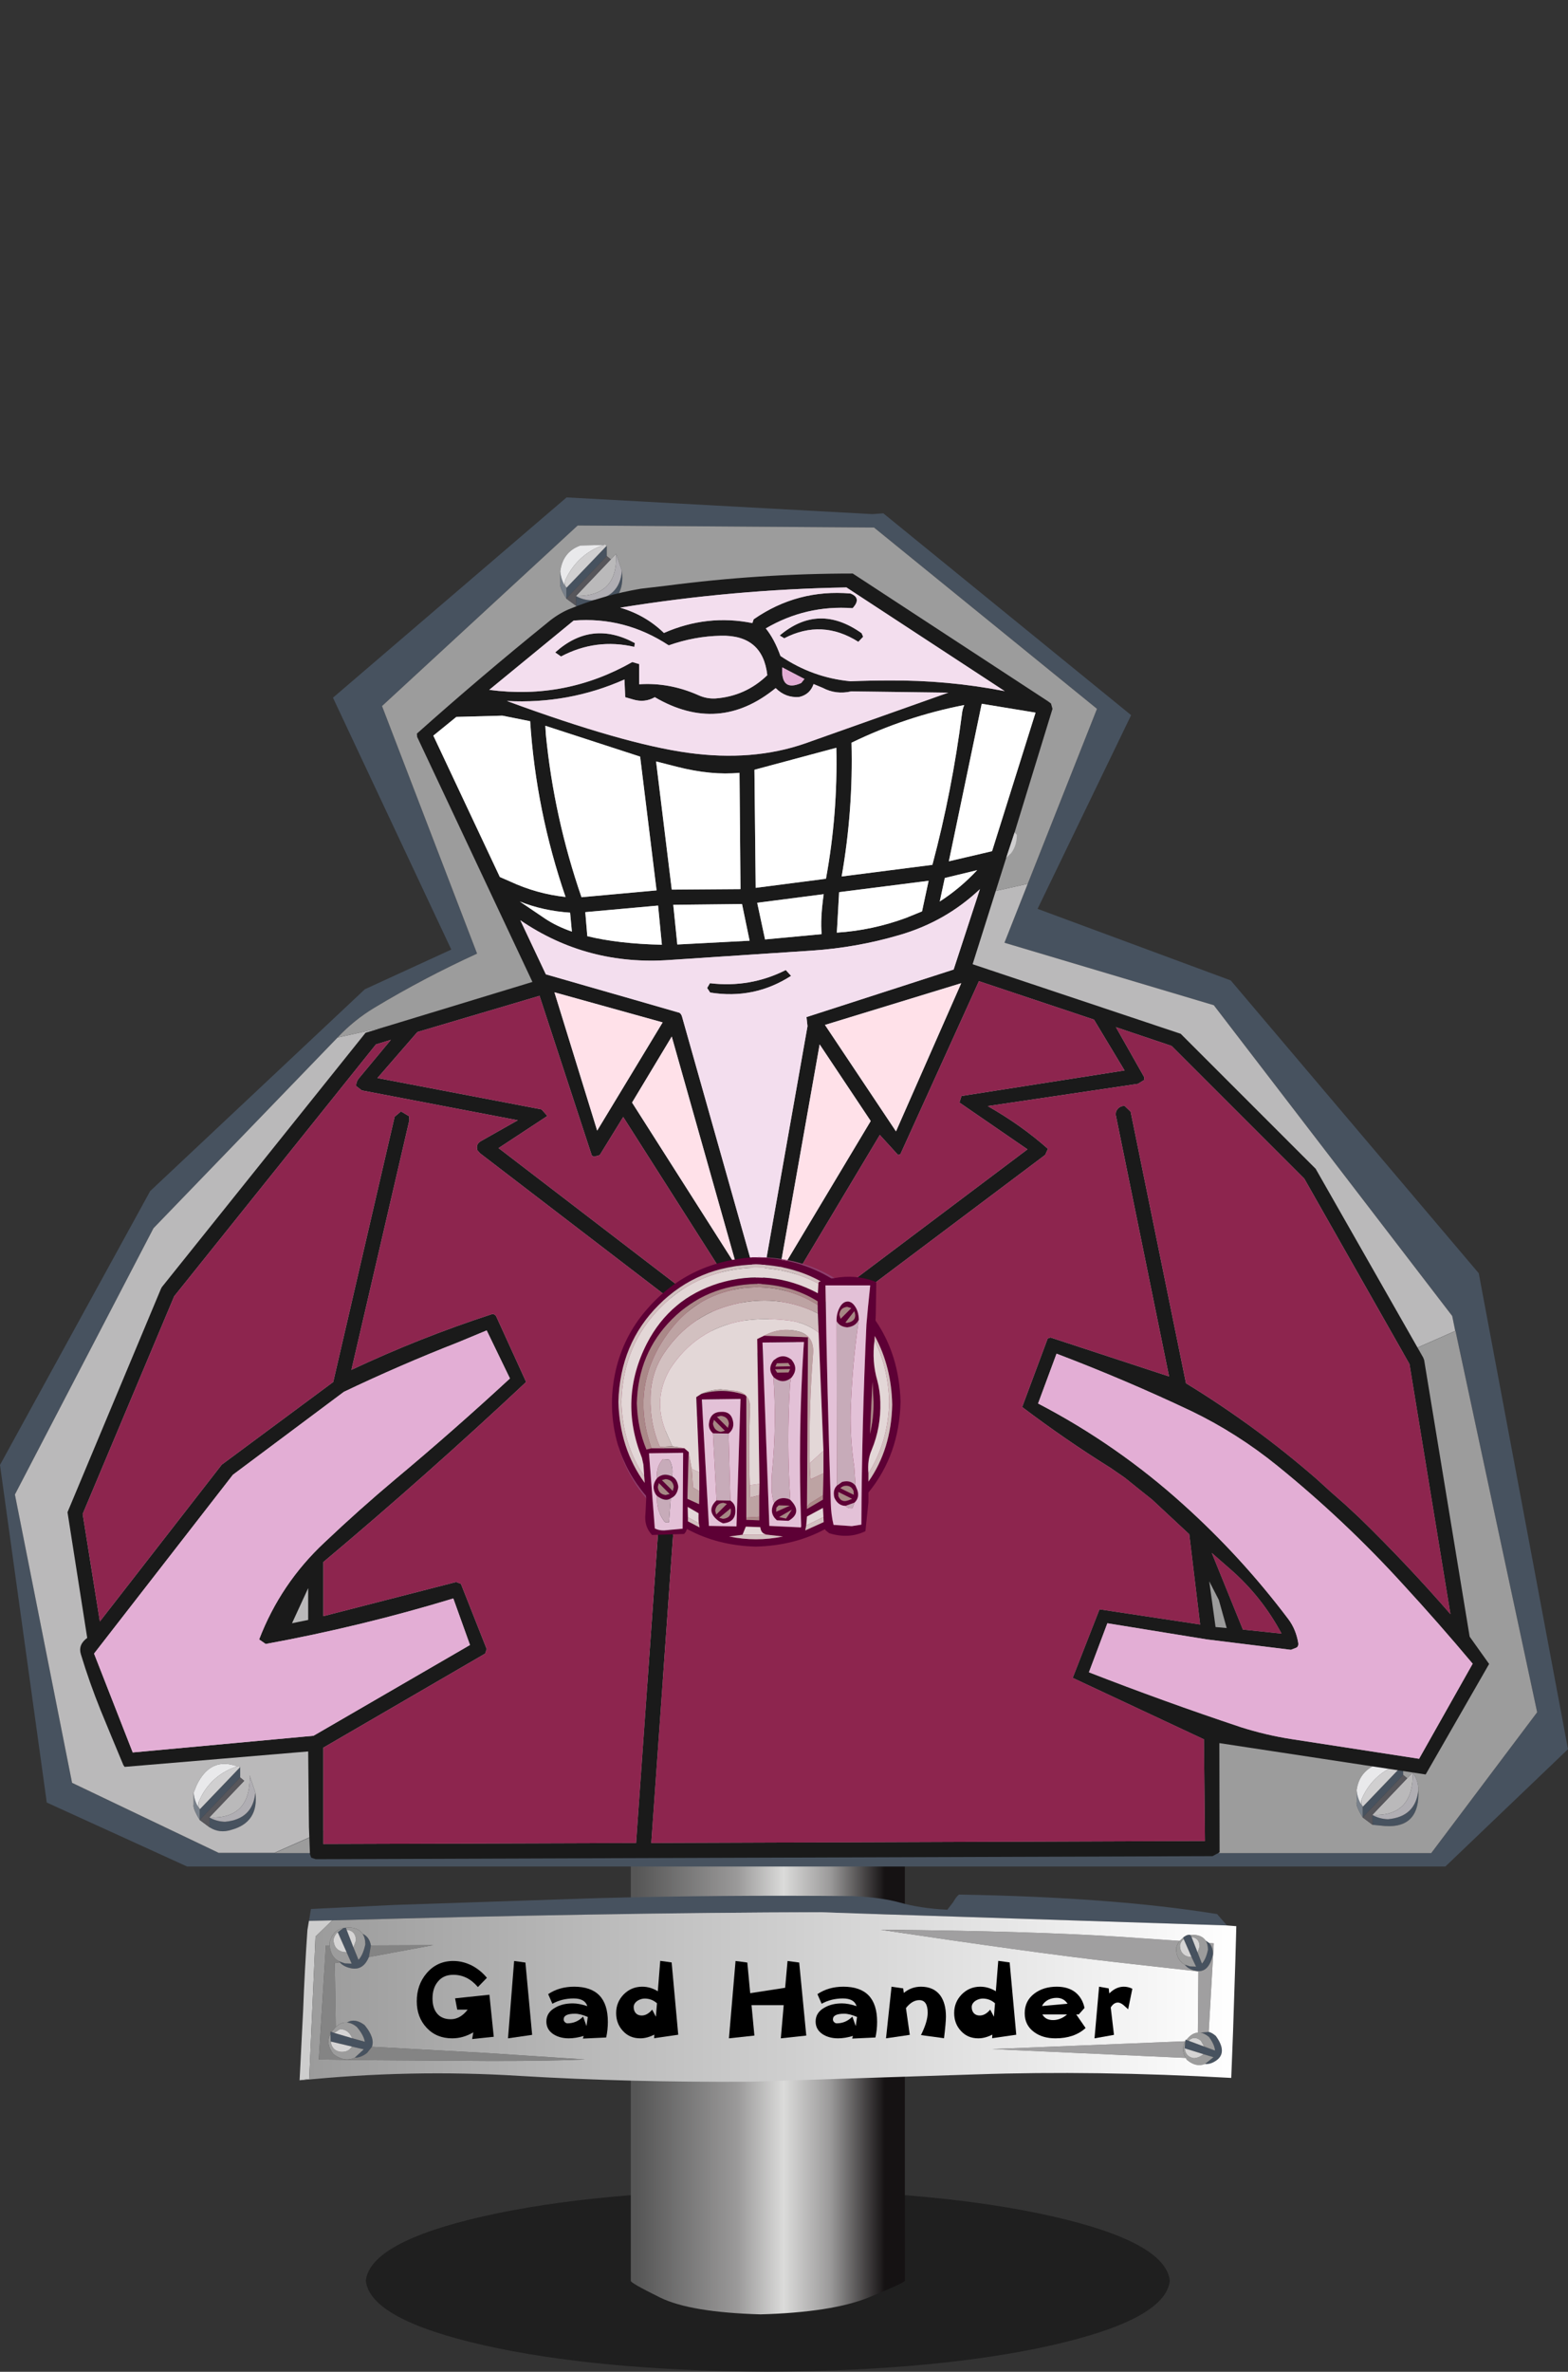<?xml version="1.0" encoding="UTF-8" standalone="no"?>
<svg xmlns:xlink="http://www.w3.org/1999/xlink" height="468.95px" width="310.1px" xmlns="http://www.w3.org/2000/svg">
  <rect width="100%" height="100%" fill="#333333" stroke="none"/>
  <g transform="matrix(1.0, 0.0, 0.0, 1.0, 153.05, 468.95)">
    <use height="36.0" transform="matrix(1.0, 0.0, 0.0, 1.0, -80.7, -36.0)" width="159.0" xlink:href="#shape0"/>
    <use height="96.65" transform="matrix(1.0, 0.0, 0.0, 1.0, -28.3, -108.0)" width="54.2" xlink:href="#shape1"/>
    <use height="37.0" transform="matrix(1.0, 0.0, 0.0, 1.0, -93.8, -94.35)" width="185.25" xlink:href="#shape2"/>
    <use height="15.45" transform="matrix(1.0, 0.0, 0.0, 1.0, -70.55, -81.25)" width="141.55" xlink:href="#text0"/>
    <use height="270.7" transform="matrix(1.0, 0.0, 0.0, 1.0, -153.05, -370.6)" width="310.1" xlink:href="#shape3"/>
    <use height="254.2" transform="matrix(1.0, 0.0, 0.0, 1.0, -139.7, -355.55)" width="281.15" xlink:href="#shape4"/>
    <use height="57.25" transform="matrix(1.0, 0.0, 0.0, 1.0, -32.05, -220.4)" width="57.1" xlink:href="#shape5"/>
  </g>
  <defs>
    <g id="shape0" transform="matrix(1.0, 0.0, 0.0, 1.0, 0.0, 0.0)">
      <path d="M135.7 30.75 Q113.3 35.8 79.5 36.0 45.7 35.8 23.3 30.75 0.85 25.65 0.0 18.0 0.85 10.35 23.3 5.25 45.7 0.2 79.5 0.0 113.3 0.2 135.7 5.25 158.15 10.35 159.0 18.0 158.15 25.65 135.7 30.75" fill="#000000" fill-opacity="0.396" fill-rule="evenodd" stroke="none"/>
    </g>
    <g id="shape1" transform="matrix(1.0, 0.0, 0.0, 1.0, 0.0, 0.0)">
      <path d="M5.85 93.35 Q-0.15 90.4 0.0 90.0 L0.0 0.0 54.2 0.0 54.2 90.0 Q54.15 90.4 46.95 93.35 39.7 96.25 25.65 96.65 11.8 96.25 5.85 93.35" fill="url(#gradient0)" fill-rule="evenodd" stroke="none"/>
    </g>
    <linearGradient gradientTransform="matrix(0.03, 0.0, 0.0, 0.03, 25.7, 48.35)" gradientUnits="userSpaceOnUse" id="gradient0" spreadMethod="pad" x1="-819.2" x2="819.2">
      <stop offset="0.0" stop-color="#565656"/>
      <stop offset="0.404" stop-color="#9a9999"/>
      <stop offset="0.592" stop-color="#dbdbda"/>
      <stop offset="0.78" stop-color="#9b9a9a"/>
      <stop offset="1.0" stop-color="#151213"/>
    </linearGradient>
    <g id="shape2" transform="matrix(1.0, 0.0, 0.0, 1.0, -0.05, 0.0)">
      <path d="M185.25 8.2 L185.3 8.25 185.25 8.25 185.25 8.2 M1.9 5.2 L2.3 2.85 18.75 2.05 59.05 0.7 Q83.4 0.05 109.4 0.3 115.1 0.55 118.85 1.6 122.65 2.7 128.15 3.0 L129.3 1.5 Q130.05 0.2 130.5 0.0 160.7 0.5 181.5 3.85 L183.45 6.1 103.3 3.5 Q60.0 3.6 6.5 5.1 L1.9 5.2 M176.25 8.0 L176.45 8.4 177.65 11.45 178.5 13.65 Q179.3 12.8 179.7 10.9 179.7 9.8 179.25 9.1 L179.9 9.55 Q180.65 10.3 180.7 11.75 179.85 15.7 177.15 15.05 175.8 14.75 175.1 13.85 L176.15 14.2 177.35 14.25 176.45 12.35 174.9 8.8 174.8 8.5 174.95 8.35 Q175.75 7.8 176.25 8.0 M178.25 27.3 L179.85 27.15 Q180.5 27.3 181.25 27.95 183.6 31.2 181.35 32.8 180.2 33.6 179.1 33.5 L180.8 32.15 178.8 31.55 175.1 30.4 175.2 29.1 175.2 29.0 175.25 28.7 175.4 28.75 175.85 28.9 178.95 30.05 181.1 30.85 Q181.0 29.65 179.9 28.15 179.05 27.45 178.25 27.3 M9.35 6.95 L10.7 10.45 11.7 12.9 Q12.6 11.95 13.05 9.85 13.05 8.55 12.5 7.75 13.85 8.35 14.15 10.05 L13.75 12.35 Q12.6 15.1 10.15 14.55 8.75 14.25 8.0 13.4 L7.85 13.2 9.0 13.6 10.35 13.65 9.35 11.4 7.6 7.45 8.75 6.6 9.2 6.55 9.35 6.95 M9.4 25.3 Q11.0 24.35 12.9 25.8 15.0 28.35 14.35 30.1 L13.4 31.3 Q12.2 32.25 10.95 32.25 L12.75 30.6 10.4 30.05 6.2 29.05 6.15 27.55 6.15 27.1 6.35 27.15 6.9 27.35 10.45 28.4 12.95 29.1 Q12.75 27.8 11.35 26.15 10.35 25.35 9.4 25.3" fill="#47525f" fill-rule="evenodd" stroke="none"/>
      <path d="M0.05 36.7 L0.75 22.9 Q1.05 14.95 1.6 7.0 L1.9 5.2 6.5 5.1 3.2 8.3 1.95 36.45 0.05 36.7" fill="#cdcdcd" fill-rule="evenodd" stroke="none"/>
      <path d="M13.75 12.35 L14.15 10.05 26.45 10.0 13.75 12.35 M8.0 13.4 L7.0 13.55 7.2 26.2 6.35 27.15 6.15 27.1 6.15 27.55 Q5.15 29.5 6.75 31.55 8.95 33.2 10.95 32.25 12.2 32.25 13.4 31.3 L14.35 30.1 16.45 30.2 36.65 31.3 56.5 32.6 Q50.4 32.9 38.0 32.9 L15.1 32.75 3.85 32.6 5.25 10.05 6.0 10.05 Q6.15 12.3 7.85 13.2 L8.0 13.4" fill="#848484" fill-rule="evenodd" stroke="none"/>
      <path d="M175.1 13.85 Q175.8 14.75 177.15 15.05 179.85 15.7 180.7 11.75 180.65 10.3 179.9 9.55 L180.85 9.65 179.85 27.15 178.25 27.3 177.7 27.3 177.8 15.2 160.95 13.3 Q144.35 11.4 115.0 6.95 144.55 7.2 162.45 8.35 L174.1 9.15 Q173.65 9.7 173.4 10.6 173.45 12.95 175.1 13.85 M175.3 32.3 L137.05 30.55 175.2 29.0 175.2 29.1 Q174.3 30.55 175.3 32.3" fill="#a09fa0" fill-rule="evenodd" stroke="none"/>
      <path d="M176.45 8.4 L176.25 8.0 176.9 7.95 Q178.55 8.05 179.25 9.1 179.7 9.8 179.7 10.9 179.3 12.8 178.5 13.65 L177.65 11.45 178.05 10.25 Q178.0 8.55 176.45 8.4 M174.8 8.5 L174.9 8.8 Q174.35 9.2 174.15 10.05 174.2 11.9 175.85 12.3 L176.45 12.35 177.35 14.25 176.15 14.2 175.1 13.85 Q173.45 12.95 173.4 10.6 173.65 9.7 174.1 9.15 L174.8 8.5 M177.7 27.3 L178.25 27.3 Q179.05 27.45 179.9 28.15 181.0 29.65 181.1 30.85 L178.95 30.05 178.3 28.9 Q177.0 27.8 175.85 28.9 L175.4 28.75 175.8 28.3 Q176.7 27.35 177.7 27.3 M179.1 33.5 Q177.3 34.2 175.5 32.65 L175.3 32.3 Q174.3 30.55 175.2 29.1 L175.1 30.4 Q175.25 32.1 176.95 32.35 178.0 32.25 178.8 31.55 L180.8 32.15 179.1 33.5 M10.7 10.45 L11.2 9.05 Q11.15 7.15 9.35 6.95 L9.2 6.55 9.9 6.5 Q11.75 6.6 12.5 7.75 13.05 8.55 13.05 9.85 12.6 11.95 11.7 12.9 L10.7 10.45 M7.2 26.2 Q8.2 25.2 9.4 25.3 10.35 25.35 11.35 26.15 12.75 27.8 12.95 29.1 L10.45 28.4 Q9.75 26.65 8.05 26.6 L6.9 27.35 6.35 27.15 7.2 26.2 M6.0 10.05 L5.95 9.55 Q6.6 7.0 8.75 6.6 L7.6 7.45 Q7.0 7.9 6.75 8.85 6.8 10.95 8.7 11.35 L9.35 11.4 10.35 13.65 9.0 13.6 7.85 13.2 Q6.15 12.3 6.0 10.05 M6.15 27.55 L6.2 29.05 Q6.45 30.9 8.2 31.1 9.7 31.2 10.4 30.05 L12.75 30.6 10.95 32.25 Q8.95 33.2 6.75 31.55 5.15 29.5 6.15 27.55" fill="#9c9c9c" fill-rule="evenodd" stroke="none"/>
      <path d="M174.9 8.8 L176.45 12.35 175.85 12.3 Q174.2 11.9 174.15 10.05 174.35 9.2 174.9 8.8 M177.65 11.45 L176.45 8.4 Q178.0 8.55 178.05 10.25 L177.65 11.45 M175.85 28.9 Q177.0 27.8 178.3 28.9 L178.95 30.05 175.85 28.9 M175.1 30.4 L178.8 31.55 Q178.0 32.25 176.95 32.35 175.25 32.1 175.1 30.4 M9.35 6.95 Q11.15 7.15 11.2 9.05 L10.7 10.45 9.35 6.95 M9.35 11.4 L8.7 11.35 Q6.8 10.95 6.75 8.85 7.0 7.9 7.6 7.45 L9.35 11.4 M10.45 28.4 L6.9 27.35 8.05 26.6 Q9.75 26.65 10.45 28.4 M6.2 29.05 L10.4 30.05 Q9.7 31.2 8.2 31.1 6.45 30.9 6.2 29.05" fill="#d5d4d4" fill-rule="evenodd" stroke="none"/>
      <path d="M183.45 6.1 L185.3 6.25 185.25 8.2 185.25 8.25 185.1 13.45 184.65 27.3 184.3 36.25 Q157.35 34.75 133.85 35.55 L89.2 37.0 Q65.15 37.15 43.55 35.85 22.0 34.5 0.05 36.75 L0.05 36.7 1.95 36.45 3.2 8.3 6.5 5.1 Q60.0 3.6 103.3 3.5 L183.45 6.1 M176.25 8.0 Q175.75 7.8 174.95 8.35 L174.8 8.5 174.1 9.15 162.45 8.35 Q144.55 7.2 115.0 6.95 144.35 11.4 160.95 13.3 L177.8 15.2 177.7 27.3 Q176.7 27.35 175.8 28.3 L175.4 28.75 175.25 28.7 175.2 29.0 137.05 30.55 175.3 32.3 175.5 32.65 Q177.3 34.2 179.1 33.5 180.2 33.6 181.35 32.8 183.6 31.2 181.25 27.95 180.5 27.3 179.85 27.15 L180.85 9.65 179.9 9.55 179.25 9.1 Q178.55 8.05 176.9 7.95 L176.25 8.0 M12.5 7.75 Q11.75 6.6 9.9 6.5 L9.2 6.55 8.75 6.6 Q6.6 7.0 5.95 9.55 L6.0 10.05 5.25 10.05 3.85 32.6 15.1 32.75 38.0 32.9 Q50.4 32.9 56.5 32.6 L36.65 31.3 16.45 30.2 14.35 30.1 Q15.0 28.35 12.9 25.8 11.0 24.35 9.4 25.3 8.2 25.2 7.2 26.2 L7.0 13.55 8.0 13.4 Q8.75 14.25 10.15 14.55 12.6 15.1 13.75 12.35 L26.45 10.0 14.15 10.05 Q13.85 8.35 12.5 7.75" fill="url(#gradient1)" fill-rule="evenodd" stroke="none"/>
    </g>
    <linearGradient gradientTransform="matrix(0.113, 0.0, 0.0, 0.02, 92.65, 20.25)" gradientUnits="userSpaceOnUse" id="gradient1" spreadMethod="pad" x1="-819.2" x2="819.2">
      <stop offset="0.0" stop-color="#9a9a9a"/>
      <stop offset="1.0" stop-color="#ffffff"/>
    </linearGradient>
    <g id="text0" transform="matrix(1.0, 0.0, 0.0, 1.0, 10.3, -5.7)">
      <g transform="matrix(1.0, 0.0, 0.0, 1.0, -11.35, 0.0)">
        <use fill="#000000" height="15.45" transform="matrix(0.475, 0.0, 0.0, 0.475, 0.0, 21.0)" width="141.55" xlink:href="#font_______W7_G0"/>
        <use fill="#000000" height="15.45" transform="matrix(0.475, 0.0, 0.0, 0.475, 16.95, 21.0)" width="141.55" xlink:href="#font_______W7_l0"/>
        <use fill="#000000" height="15.45" transform="matrix(0.475, 0.0, 0.0, 0.475, 25.75, 21.0)" width="141.55" xlink:href="#font_______W7_a0"/>
        <use fill="#000000" height="15.45" transform="matrix(0.475, 0.0, 0.0, 0.475, 39.55, 21.0)" width="141.55" xlink:href="#font_______W7_d0"/>
        <use fill="#000000" height="15.45" transform="matrix(0.475, 0.0, 0.0, 0.475, 61.5, 21.0)" width="141.55" xlink:href="#font_______W7_H0"/>
        <use fill="#000000" height="15.45" transform="matrix(0.475, 0.0, 0.0, 0.475, 79.0, 21.0)" width="141.55" xlink:href="#font_______W7_a0"/>
        <use fill="#000000" height="15.45" transform="matrix(0.475, 0.0, 0.0, 0.475, 92.8, 21.0)" width="141.55" xlink:href="#font_______W7_n0"/>
        <use fill="#000000" height="15.45" transform="matrix(0.475, 0.0, 0.0, 0.475, 106.4, 21.0)" width="141.55" xlink:href="#font_______W7_d0"/>
        <use fill="#000000" height="15.45" transform="matrix(0.475, 0.0, 0.0, 0.475, 120.35, 21.0)" width="141.55" xlink:href="#font_______W7_e0"/>
        <use fill="#000000" height="15.45" transform="matrix(0.475, 0.0, 0.0, 0.475, 133.8, 21.0)" width="141.55" xlink:href="#font_______W7_r0"/>
      </g>
    </g>
    <g id="font_______W7_G0">
      <path d="M32.3 -18.1 L32.3 -18.1 18.0 -16.6 18.9 -11.9 23.25 -11.9 Q20.15 -7.9 16.2 -7.9 12.45 -7.9 10.45 -10.35 8.6 -12.65 8.6 -16.5 8.6 -20.8 10.75 -23.45 13.05 -26.4 17.25 -26.4 23.2 -26.4 27.5 -21.3 L31.25 -25.15 Q28.6 -28.35 25.0 -30.25 21.2 -32.15 17.25 -32.15 10.5 -32.15 6.15 -27.05 2.05 -22.25 2.05 -15.35 2.05 -8.75 6.15 -4.35 10.25 0.05 16.8 0.05 21.35 0.05 25.6 -2.45 L25.1 0.35 34.1 -0.6 32.3 -18.1" fill-rule="evenodd" stroke="none"/>
    </g>
    <g id="font_______W7_l0">
      <path d="M11.6 -31.5 L11.6 -31.5 6.9 -32.15 4.35 0.05 14.4 -1.4 11.6 -31.5" fill-rule="evenodd" stroke="none"/>
    </g>
    <g id="font_______W7_a0">
      <path d="M19.05 -8.85 L19.05 -8.85 18.5 -5.05 17.1 -9.0 Q14.35 -6.2 10.6 -6.2 9.95 -6.2 9.45 -6.75 9.0 -7.2 9.0 -7.85 9.0 -10.2 13.7 -10.2 15.9 -10.2 19.05 -8.85 M27.4 -6.8 L27.4 -6.8 Q27.4 -21.45 13.35 -21.45 7.15 -21.45 2.55 -18.35 L4.3 -14.35 Q8.3 -16.55 13.15 -16.55 17.85 -16.55 18.85 -13.35 15.4 -14.5 12.8 -14.5 8.6 -14.5 5.6 -12.8 1.8 -10.75 1.8 -6.95 1.8 -3.5 4.9 -1.55 7.55 0.05 11.15 0.05 13.95 0.05 17.35 -0.95 L17.0 0.15 26.7 -0.3 Q27.4 -3.45 27.4 -6.8" fill-rule="evenodd" stroke="none"/>
    </g>
    <g id="font_______W7_d0">
      <path d="M18.35 -8.95 L18.35 -8.95 16.8 -11.9 Q14.75 -9.45 12.45 -9.45 10.9 -9.45 10.0 -10.4 9.1 -11.4 9.1 -12.95 9.1 -14.5 10.7 -15.6 12.15 -16.5 13.7 -16.5 16.6 -16.5 18.8 -14.55 L18.35 -8.95 M24.9 -31.55 L24.9 -31.55 20.15 -32.2 19.15 -19.55 Q16.05 -21.45 12.65 -21.45 8.15 -21.45 4.95 -18.25 1.8 -15.0 1.8 -10.5 1.8 -6.05 4.6 -3.05 7.4 0.05 11.85 0.05 14.65 0.05 17.7 -1.5 L17.6 0.0 27.65 -1.45 24.9 -31.55" fill-rule="evenodd" stroke="none"/>
    </g>
    <g id="font_______W7_H0">
      <path d="M31.8 -31.5 L31.8 -31.5 26.95 -32.15 25.95 -21.0 11.4 -18.75 10.2 -31.5 5.3 -32.15 2.55 0.05 13.15 -1.1 11.95 -13.75 25.35 -13.75 24.15 0.05 34.75 -1.1 31.8 -31.5" fill-rule="evenodd" stroke="none"/>
    </g>
    <g id="font_______W7_n0">
      <path d="M27.0 -9.05 L27.0 -9.05 Q27.0 -14.5 24.65 -17.8 21.9 -21.45 16.6 -21.45 12.6 -21.45 9.45 -18.85 L9.2 -20.75 4.35 -21.45 2.05 0.05 11.95 -1.4 10.35 -12.55 Q12.95 -15.85 15.9 -15.85 19.4 -15.85 19.4 -10.6 19.4 -6.9 16.6 -1.3 L26.2 0.0 Q27.0 -6.5 27.0 -9.05" fill-rule="evenodd" stroke="none"/>
    </g>
    <g id="font_______W7_e0">
      <path d="M19.45 -9.9 L19.45 -9.9 Q16.75 -7.55 13.6 -7.55 10.45 -7.55 9.15 -9.9 L19.45 -9.9 M9.0 -13.4 L9.0 -13.4 Q9.7 -14.95 11.5 -15.95 13.2 -16.8 15.1 -16.8 18.05 -16.8 19.65 -14.35 L9.0 -13.4 M23.25 -9.9 L23.25 -9.9 24.3 -9.9 26.7 -12.6 Q25.85 -16.7 22.9 -19.1 19.9 -21.45 15.15 -21.45 9.65 -21.45 5.9 -18.65 1.8 -15.6 1.8 -10.4 1.8 -5.35 5.8 -2.5 9.3 0.05 14.6 0.05 22.45 0.05 27.15 -4.25 L23.25 -9.9" fill-rule="evenodd" stroke="none"/>
    </g>
    <g id="font_______W7_r0">
      <path d="M18.3 -20.6 L18.3 -20.6 Q16.55 -21.45 14.75 -21.45 11.5 -21.45 8.7 -18.65 L8.45 -20.75 4.45 -21.45 2.55 0.05 10.65 -1.4 9.3 -12.8 Q10.55 -14.85 12.3 -14.85 13.25 -14.85 14.55 -13.85 L16.55 -12.05 18.3 -20.6" fill-rule="evenodd" stroke="none"/>
    </g>
    <g id="shape3" transform="matrix(1.0, 0.0, 0.0, 1.0, 0.0, 0.0)">
      <path d="M174.7 3.15 L223.7 43.05 205.2 81.35 243.4 95.5 292.45 153.4 310.1 247.5 285.85 270.7 37.0 270.7 9.25 258.05 0.0 191.3 29.7 137.15 72.15 97.25 89.25 89.4 65.85 39.6 112.05 0.0 172.5 3.3 174.7 3.15 M66.75 106.8 L30.35 144.5 2.95 197.15 14.25 254.15 43.25 268.0 54.25 268.0 287.8 164.8 287.2 161.85 240.05 100.4 198.65 88.05 203.25 76.4 216.95 41.8 172.85 5.95 114.25 5.55 75.55 41.25 94.35 90.2 Q83.85 95.0 74.05 100.9 70.05 103.3 66.75 106.8 M123.0 14.55 Q123.7 20.45 118.25 21.95 116.0 22.6 113.95 21.45 L113.9 19.5 Q115.3 20.3 117.0 20.35 122.5 19.85 123.0 14.55 M120.0 9.55 L120.0 11.6 112.0 20.0 112.0 17.85 112.05 17.85 120.0 9.55 M47.5 251.05 L47.5 253.1 39.5 261.5 39.5 259.35 39.55 259.35 47.5 251.05 M50.5 256.05 Q51.25 261.95 45.75 263.45 43.4 264.2 41.45 262.95 L41.4 261.0 Q42.8 261.8 44.5 261.85 50.0 261.35 50.5 256.05 M271.4 260.5 Q272.8 261.3 274.5 261.35 280.0 260.85 280.5 255.55 280.9 263.65 272.95 262.6 L271.45 262.45 271.4 260.5 M277.5 250.55 L277.5 252.6 269.5 261.0 269.5 258.85 269.55 258.85 277.5 250.55 M283.05 268.05 L304.0 240.2 287.85 164.8 54.25 268.05 283.05 268.05" fill="#47525f" fill-rule="evenodd" stroke="none"/>
      <path d="M203.25 76.4 L198.65 88.05 240.05 100.4 287.2 161.85 287.8 164.8 54.25 268.0 43.25 268.0 14.25 254.15 2.95 197.15 30.35 144.5 66.75 106.8 203.25 76.4 M120.8 12.25 L121.85 11.15 Q122.25 19.45 114.15 19.5 L113.9 19.5 120.8 12.25 M46.9 250.9 Q41.65 248.95 38.9 254.6 L38.3 256.1 38.3 258.45 Q38.1 259.2 39.5 261.5 L41.45 262.95 Q43.4 264.2 45.75 263.45 51.25 261.95 50.5 256.05 L49.35 252.65 49.4 253.3 Q49.3 261.35 41.4 261.0 L48.3 253.75 47.5 253.1 47.5 251.05 47.15 250.8 46.9 250.9 M39.25 258.0 L39.3 257.9 39.25 258.05 39.25 258.0 M39.5 259.3 L39.55 259.35 39.5 259.35 39.5 259.3 M279.35 252.15 L279.4 252.95 Q279.15 260.85 271.4 260.5 L278.3 253.25 279.35 252.15" fill="#bab9ba" fill-rule="evenodd" stroke="none"/>
      <path d="M66.75 106.8 Q70.05 103.3 74.05 100.9 83.85 95.0 94.35 90.2 L75.55 41.25 114.25 5.55 172.85 5.95 216.95 41.8 203.25 76.4 66.75 106.8 M123.0 14.55 L121.85 11.15 120.8 12.25 120.0 11.6 120.0 9.55 119.65 9.3 119.4 9.4 114.8 9.5 Q111.3 10.75 110.8 14.6 L110.8 16.95 Q110.6 17.7 112.0 20.0 L113.95 21.45 Q116.0 22.6 118.25 21.95 123.7 20.45 123.0 14.55 M111.8 16.35 L111.75 16.55 111.75 16.5 111.8 16.35 M112.0 17.8 L112.05 17.85 112.0 17.85 112.0 17.8 M279.35 252.15 L278.3 253.25 277.5 252.6 277.5 250.55 277.15 250.3 276.9 250.4 272.3 250.5 Q268.8 251.9 268.3 255.6 L268.3 257.95 Q268.1 258.7 269.5 261.0 L271.45 262.45 272.95 262.6 Q280.9 263.65 280.5 255.55 L280.5 255.3 Q280.45 253.5 279.35 252.15 M269.55 258.85 L269.5 258.85 269.5 258.8 269.55 258.85 M269.3 257.35 L269.25 257.55 269.25 257.5 269.3 257.35 M283.05 268.05 L54.25 268.05 287.85 164.8 304.0 240.2 283.05 268.05" fill="#9c9c9c" fill-rule="evenodd" stroke="none"/>
      <path d="M113.95 21.45 L112.0 20.0 120.0 11.6 120.8 12.25 113.9 19.5 113.95 21.45 M47.5 253.1 L48.3 253.75 41.4 261.0 41.45 262.95 39.5 261.5 47.5 253.1 M278.3 253.25 L271.4 260.5 271.45 262.45 269.5 261.0 277.5 252.6 278.3 253.25" fill="#57565b" fill-rule="evenodd" stroke="none"/>
      <path d="M112.0 20.0 Q110.6 17.7 110.8 16.95 L110.8 14.6 Q110.9 16.05 111.65 17.35 L111.75 16.5 111.75 16.55 111.7 17.35 112.0 17.8 112.0 17.85 112.0 20.0 M39.5 261.5 Q38.1 259.2 38.3 258.45 L38.3 256.1 Q38.4 257.55 39.15 258.85 L39.25 258.0 39.25 258.05 39.2 258.85 39.5 259.3 39.5 259.35 39.5 261.5 M269.5 258.85 L269.5 261.0 Q268.1 258.7 268.3 257.95 L268.3 255.6 Q268.4 257.05 269.15 258.35 L269.25 257.5 269.25 257.55 269.2 258.35 269.5 258.8 269.5 258.85" fill="#79818b" fill-rule="evenodd" stroke="none"/>
      <path d="M119.4 9.4 L119.65 9.3 120.0 9.55 112.05 17.85 112.0 17.8 111.7 17.35 111.75 16.55 111.8 16.35 112.3 15.35 Q114.75 11.0 119.4 9.4 M46.9 250.9 L47.15 250.8 47.5 251.05 39.55 259.35 39.5 259.3 39.2 258.85 39.25 258.05 39.3 257.9 39.8 256.85 Q42.1 252.5 46.9 250.9 M277.5 250.55 L269.55 258.85 269.5 258.8 269.2 258.35 269.25 257.55 269.3 257.35 Q271.35 252.65 276.1 250.7 L276.9 250.4 277.15 250.3 277.5 250.55" fill="#d0cfd0" fill-rule="evenodd" stroke="none"/>
      <path d="M110.8 14.6 Q111.3 10.75 114.8 9.5 L119.4 9.4 Q114.75 11.0 112.3 15.35 L111.8 16.35 111.75 16.5 111.65 17.35 Q110.9 16.05 110.8 14.6 M38.3 256.1 L38.9 254.6 Q41.65 248.95 46.9 250.9 42.1 252.5 39.8 256.85 L39.3 257.9 39.25 258.0 39.15 258.85 Q38.4 257.55 38.3 256.1 M276.9 250.4 L276.1 250.7 Q271.35 252.65 269.3 257.35 L269.25 257.5 269.15 258.35 Q268.4 257.05 268.3 255.6 268.8 251.9 272.3 250.5 L276.9 250.4" fill="#e9e9eb" fill-rule="evenodd" stroke="none"/>
      <path d="M121.85 11.15 L123.0 14.55 Q122.5 19.85 117.0 20.35 115.3 20.3 113.9 19.5 L114.15 19.5 Q122.25 19.45 121.85 11.15 M41.4 261.0 Q49.3 261.35 49.4 253.3 L49.35 252.65 50.5 256.05 Q50.0 261.35 44.5 261.85 42.8 261.8 41.4 261.0 M271.4 260.5 Q279.15 260.85 279.4 252.95 L279.35 252.15 Q280.45 253.5 280.5 255.3 L280.5 255.55 Q280.0 260.85 274.5 261.35 272.8 261.3 271.4 260.5" fill="#b0aeb3" fill-rule="evenodd" stroke="none"/>
    </g>
    <g id="shape4" transform="matrix(1.0, 0.0, 0.0, 1.0, 0.0, 0.0)">
      <path d="M185.65 56.2 L179.0 77.25 220.15 91.0 246.85 117.7 268.1 155.0 268.3 155.5 277.3 210.2 281.15 215.6 268.6 237.45 227.8 231.25 227.85 252.85 226.45 253.6 49.1 254.2 48.2 253.9 47.95 253.2 47.75 247.8 47.6 232.9 11.3 235.95 11.05 235.6 8.8 230.2 6.55 224.75 Q4.35 219.3 2.65 213.7 2.05 211.8 3.9 210.45 L0.0 185.6 18.45 141.5 18.65 141.1 58.95 90.8 91.95 80.75 69.15 32.3 69.1 31.65 Q81.65 20.45 95.0 9.65 96.85 8.1 98.95 7.15 105.95 4.25 113.4 3.0 L118.5 2.4 Q136.85 0.0 155.3 0.0 L193.9 25.25 194.5 25.7 194.8 26.75 187.3 51.2 185.65 56.2 M155.0 23.3 Q152.0 24.0 149.35 22.6 L147.55 21.85 Q146.85 23.9 144.75 24.4 142.05 24.65 140.05 22.65 128.8 31.85 116.15 24.45 114.15 25.6 111.85 24.9 L110.3 24.45 110.15 20.95 Q99.1 25.85 86.9 25.2 110.0 33.7 122.75 35.45 135.5 37.2 145.85 33.6 L174.2 23.55 155.0 23.3 M157.35 12.5 L156.4 13.5 Q149.2 8.95 141.75 12.8 L140.85 12.25 Q148.55 5.75 157.05 11.8 L157.35 12.5 M155.45 6.65 L155.25 6.85 Q146.05 6.2 138.1 10.85 139.8 12.95 141.0 16.3 147.35 20.6 154.85 21.3 158.65 21.15 162.45 21.15 174.0 21.05 185.35 23.25 L154.05 2.75 Q131.5 3.15 109.3 6.75 114.3 8.2 117.95 11.75 126.5 8.0 135.45 9.8 L135.7 9.05 Q144.35 3.05 154.85 3.95 157.0 4.8 155.45 6.65 M152.6 63.0 L152.15 71.0 Q159.15 70.55 165.8 68.1 L169.0 66.8 170.3 60.75 152.6 63.0 M149.15 71.3 Q148.85 68.4 149.55 63.4 L136.4 65.1 137.95 72.35 149.15 71.3 M174.3 56.9 L182.85 54.9 191.45 27.5 180.8 25.75 174.3 56.9 M176.9 27.7 Q177.0 26.8 177.35 26.0 165.75 28.25 155.05 33.45 155.4 46.8 153.1 59.9 L171.05 57.6 Q174.95 42.95 176.9 27.7 M175.25 78.3 L180.45 62.4 Q173.65 68.85 164.45 71.5 156.1 73.95 147.3 74.55 L119.2 76.4 Q102.8 77.6 89.55 68.55 L94.6 79.25 111.85 84.2 120.85 86.8 Q121.25 86.85 121.5 87.5 L137.0 142.35 146.35 89.5 146.15 87.7 175.25 78.3 M150.0 60.35 Q152.35 47.55 152.05 34.45 L135.85 38.8 136.1 62.15 150.0 60.35 M173.5 60.2 L172.5 64.85 Q176.55 62.25 179.9 58.65 L173.5 60.2 M209.05 98.25 L203.0 88.2 180.25 80.6 164.7 114.85 164.25 114.95 160.65 111.0 139.2 146.85 137.6 148.85 136.6 148.85 127.6 160.7 189.85 113.85 176.4 104.6 176.8 103.3 209.05 98.25 M212.9 100.15 L211.7 100.9 182.0 105.3 Q188.6 109.05 193.9 113.75 L193.35 114.95 121.25 169.15 115.45 251.0 224.95 250.6 224.75 230.5 198.8 218.35 204.1 204.8 224.0 207.8 221.85 189.95 214.5 183.1 211.8 180.95 209.2 178.85 206.3 176.85 Q197.25 171.2 188.8 164.8 L193.85 151.25 194.4 151.05 217.85 158.75 207.3 107.0 207.35 106.45 Q207.8 105.3 209.05 105.25 L210.25 106.4 221.2 160.1 Q234.8 168.4 247.0 179.0 L249.8 181.55 252.7 184.1 255.5 186.7 Q264.85 195.8 273.5 205.75 L265.4 156.3 244.6 119.65 218.35 93.4 207.35 89.7 212.95 99.6 212.9 100.15 M158.85 108.25 L148.75 93.1 140.7 138.55 158.85 108.25 M149.8 89.25 L163.85 110.3 176.75 81.0 149.8 89.25 M222.25 165.6 Q209.15 159.4 195.6 154.25 L191.95 164.1 Q207.6 172.25 220.7 184.1 232.15 194.4 241.45 206.75 242.95 208.75 243.4 211.45 243.5 212.25 242.85 212.45 L241.95 212.8 225.35 210.75 205.65 207.55 202.0 217.25 Q216.9 223.05 232.05 228.1 236.9 229.65 242.0 230.45 L267.3 234.35 277.9 215.55 Q271.15 207.5 264.2 199.95 252.65 187.25 239.25 176.4 231.35 170.0 222.25 165.6 M113.05 17.9 L113.05 21.9 Q118.95 21.5 124.65 24.0 126.35 24.8 128.15 24.7 134.1 24.25 138.4 20.1 137.5 12.1 129.2 12.3 124.0 12.4 118.9 14.2 110.25 8.5 100.1 9.3 L83.4 23.0 Q98.5 25.0 111.7 17.5 L113.05 17.9 M112.2 13.75 L112.1 14.5 Q104.5 12.75 97.6 16.4 L96.45 15.6 Q103.65 9.1 112.2 13.75 M141.35 18.55 Q141.05 23.45 145.1 21.65 L145.75 20.85 141.35 18.55 M120.5 38.2 L116.4 37.15 119.5 62.5 133.1 62.4 132.9 39.4 Q127.35 39.95 120.5 38.2 M102.4 66.95 L102.8 71.7 Q108.9 73.2 117.55 73.4 L116.8 65.65 102.4 66.95 M99.4 67.05 Q94.1 66.7 89.45 64.85 L94.55 68.3 Q96.75 69.75 99.75 70.8 L99.4 67.05 M94.5 30.1 L94.6 31.8 Q96.2 48.2 101.65 64.0 L116.5 62.65 113.25 36.2 94.5 30.1 M76.9 28.35 L72.35 32.05 85.5 60.0 87.55 60.9 Q92.85 63.35 98.5 63.95 92.65 46.9 91.5 29.2 L86.0 28.1 76.9 28.35 M126.5 81.95 L127.05 81.0 Q135.0 81.95 142.05 78.4 L143.1 79.55 Q135.8 84.25 127.1 82.85 L126.5 81.95 M119.8 65.5 L120.6 73.35 134.9 72.6 133.4 65.35 119.8 65.5 M58.2 102.2 L57.1 101.35 Q57.05 100.55 57.55 99.9 L63.95 92.2 61.0 93.1 21.1 142.9 3.0 185.95 6.4 207.2 30.5 176.2 52.55 159.85 64.7 107.4 65.95 106.35 67.55 107.3 67.6 108.1 56.15 157.45 Q69.65 151.1 83.75 146.5 84.3 146.25 84.75 146.8 L90.7 159.85 Q71.25 178.1 50.6 195.45 L50.6 206.15 76.85 199.4 77.8 199.75 82.9 212.65 82.6 213.55 50.6 232.15 50.6 251.2 112.45 251.0 118.3 168.3 130.4 152.05 81.55 114.6 81.05 114.0 Q80.7 112.8 81.8 112.2 L89.05 108.1 58.2 102.2 M54.65 161.8 L32.7 178.2 5.25 213.55 12.9 233.1 48.65 229.8 79.6 211.85 76.3 202.65 Q58.05 208.2 39.2 211.65 L37.9 210.75 Q42.15 199.7 50.8 191.6 57.65 185.1 64.8 179.1 76.35 169.45 87.5 159.15 L82.9 149.65 77.25 152.0 Q65.75 156.5 54.65 161.8 M119.5 91.55 L111.65 104.6 132.4 137.2 119.5 91.55 M94.9 107.25 L85.25 113.6 132.25 149.65 134.7 146.4 109.9 107.45 105.25 115.0 104.15 115.3 103.7 115.1 93.35 83.5 69.2 90.65 61.3 99.75 93.75 105.95 94.9 107.25 M104.75 110.15 L117.7 88.75 96.3 82.8 104.75 110.15 M47.6 200.6 L44.4 207.55 47.6 206.9 47.6 200.6 M240.1 209.6 Q236.15 202.2 229.85 196.75 L226.3 193.65 232.45 208.8 240.1 209.6 M227.7 202.95 L225.8 199.25 227.05 208.3 229.25 208.5 227.7 202.95" fill="#1a1a1a" fill-rule="evenodd" stroke="none"/>
      <path d="M155.45 6.65 Q157.0 4.8 154.85 3.95 144.35 3.05 135.7 9.05 L135.45 9.8 Q126.5 8.0 117.95 11.75 114.3 8.2 109.3 6.75 131.5 3.15 154.05 2.75 L185.35 23.25 Q174.0 21.05 162.45 21.15 158.65 21.15 154.85 21.3 147.35 20.6 141.0 16.3 139.8 12.95 138.1 10.85 146.05 6.2 155.25 6.85 L155.45 6.65 M157.35 12.5 L157.05 11.8 Q148.55 5.75 140.85 12.25 L141.75 12.8 Q149.2 8.95 156.4 13.5 L157.35 12.5 M155.0 23.3 L174.2 23.55 145.85 33.6 Q135.5 37.2 122.75 35.45 110.0 33.7 86.9 25.2 99.1 25.85 110.15 20.95 L110.3 24.45 111.85 24.9 Q114.15 25.6 116.15 24.45 128.8 31.85 140.05 22.65 142.05 24.65 144.75 24.4 146.85 23.9 147.55 21.85 L149.35 22.6 Q152.0 24.0 155.0 23.3 M175.25 78.3 L146.15 87.7 146.35 89.5 137.0 142.35 121.5 87.5 Q121.25 86.85 120.85 86.8 L111.85 84.2 94.6 79.25 89.55 68.55 Q102.8 77.6 119.2 76.4 L147.3 74.55 Q156.1 73.95 164.45 71.5 173.65 68.85 180.45 62.4 L175.25 78.3 M112.2 13.75 Q103.65 9.1 96.45 15.6 L97.6 16.4 Q104.5 12.75 112.1 14.5 L112.2 13.75 M113.05 17.9 L111.7 17.5 Q98.5 25.0 83.4 23.0 L100.1 9.3 Q110.25 8.5 118.9 14.2 124.0 12.4 129.2 12.3 137.5 12.1 138.4 20.1 134.1 24.25 128.15 24.7 126.35 24.8 124.65 24.0 118.95 21.5 113.05 21.9 L113.05 17.9 M126.5 81.95 L127.1 82.85 Q135.8 84.25 143.1 79.55 L142.05 78.4 Q135.0 81.95 127.05 81.0 L126.5 81.95" fill="#f3deee" fill-rule="evenodd" stroke="none"/>
      <path d="M176.9 27.7 Q174.95 42.95 171.05 57.6 L153.1 59.9 Q155.4 46.8 155.05 33.45 165.75 28.25 177.35 26.0 177.0 26.8 176.9 27.7 M174.3 56.9 L180.8 25.75 191.45 27.5 182.85 54.9 174.3 56.9 M149.15 71.3 L137.95 72.35 136.4 65.1 149.55 63.4 Q148.85 68.4 149.15 71.3 M152.6 63.0 L170.3 60.75 169.0 66.8 165.8 68.1 Q159.15 70.55 152.15 71.0 L152.6 63.0 M173.5 60.2 L179.9 58.65 Q176.55 62.25 172.5 64.85 L173.5 60.2 M150.0 60.35 L136.1 62.15 135.85 38.8 152.05 34.45 Q152.35 47.55 150.0 60.35 M76.9 28.35 L86.0 28.1 91.5 29.2 Q92.65 46.9 98.5 63.95 92.85 63.35 87.55 60.9 L85.5 60.0 72.35 32.05 76.9 28.35 M94.5 30.1 L113.25 36.2 116.5 62.65 101.65 64.0 Q96.2 48.2 94.6 31.8 L94.5 30.1 M99.4 67.05 L99.75 70.8 Q96.75 69.75 94.55 68.3 L89.45 64.85 Q94.1 66.7 99.4 67.05 M102.4 66.95 L116.8 65.65 117.55 73.4 Q108.9 73.2 102.8 71.7 L102.4 66.95 M120.5 38.2 Q127.35 39.95 132.9 39.4 L133.1 62.4 119.5 62.5 116.4 37.15 120.5 38.2 M119.8 65.5 L133.4 65.35 134.9 72.6 120.6 73.35 119.8 65.5" fill="#ffffff" fill-rule="evenodd" stroke="none"/>
      <path d="M185.65 56.2 L187.3 51.2 187.75 51.65 Q187.75 53.75 186.65 55.25 L185.65 56.2" fill="#d0cfd0" fill-rule="evenodd" stroke="none"/>
      <path d="M212.9 100.15 L212.95 99.6 207.35 89.7 218.35 93.4 244.6 119.65 265.4 156.3 273.5 205.75 Q264.85 195.8 255.5 186.7 L252.7 184.1 249.8 181.55 247.0 179.0 Q234.8 168.4 221.2 160.1 L210.25 106.4 209.05 105.25 Q207.8 105.3 207.35 106.45 L207.3 107.0 217.85 158.75 194.4 151.05 193.85 151.25 188.8 164.8 Q197.25 171.2 206.3 176.85 L209.2 178.85 211.8 180.95 214.5 183.1 221.85 189.95 224.0 207.8 204.1 204.8 198.8 218.35 224.75 230.5 224.95 250.6 115.45 251.0 121.25 169.15 193.35 114.95 193.9 113.75 Q188.6 109.05 182.0 105.3 L211.7 100.9 212.9 100.15 M209.05 98.25 L176.8 103.3 176.4 104.6 189.85 113.85 127.6 160.7 136.6 148.85 137.6 148.85 139.2 146.85 160.65 111.0 164.25 114.95 164.7 114.85 180.25 80.6 203.0 88.2 209.05 98.25 M58.2 102.2 L89.05 108.1 81.8 112.2 Q80.7 112.8 81.05 114.0 L81.55 114.6 130.4 152.05 118.3 168.3 112.45 251.0 50.6 251.2 50.6 232.15 82.6 213.55 82.9 212.65 77.8 199.75 76.85 199.4 50.6 206.15 50.6 195.45 Q71.25 178.1 90.7 159.85 L84.75 146.8 Q84.3 146.25 83.75 146.5 69.65 151.1 56.15 157.45 L67.6 108.1 67.55 107.3 65.95 106.35 64.7 107.4 52.55 159.85 30.5 176.2 6.4 207.2 3.0 185.95 21.1 142.9 61.0 93.1 63.95 92.2 57.55 99.9 Q57.05 100.55 57.1 101.35 L58.2 102.2 M94.9 107.25 L93.75 105.95 61.3 99.75 69.2 90.65 93.35 83.5 103.7 115.1 104.15 115.3 105.25 115.0 109.9 107.45 134.7 146.4 132.25 149.65 85.25 113.6 94.9 107.25 M240.1 209.6 L232.45 208.8 226.3 193.65 229.85 196.75 Q236.15 202.2 240.1 209.6" fill="#8d254e" fill-rule="evenodd" stroke="none"/>
      <path d="M149.8 89.25 L176.75 81.0 163.85 110.3 149.8 89.25 M158.85 108.25 L140.7 138.55 148.75 93.1 158.85 108.25 M119.5 91.55 L132.4 137.2 111.65 104.6 119.5 91.55 M104.75 110.15 L96.3 82.8 117.7 88.75 104.75 110.15" fill="#ffe1e9" fill-rule="evenodd" stroke="none"/>
      <path d="M222.25 165.6 Q231.35 170.0 239.25 176.4 252.65 187.25 264.2 199.95 271.15 207.5 277.9 215.55 L267.3 234.35 242.0 230.45 Q236.9 229.65 232.05 228.1 216.9 223.05 202.0 217.25 L205.65 207.55 225.35 210.75 241.95 212.8 242.85 212.45 Q243.5 212.25 243.4 211.45 242.95 208.75 241.45 206.75 232.15 194.4 220.7 184.1 207.6 172.25 191.95 164.1 L195.6 154.25 Q209.15 159.4 222.25 165.6 M141.35 18.55 L145.75 20.85 145.1 21.65 Q141.05 23.45 141.35 18.55 M54.65 161.8 Q65.75 156.5 77.25 152.0 L82.9 149.65 87.5 159.15 Q76.35 169.45 64.8 179.1 57.65 185.1 50.8 191.6 42.15 199.7 37.9 210.75 L39.2 211.65 Q58.05 208.2 76.3 202.65 L79.6 211.85 48.65 229.8 12.9 233.1 5.25 213.55 32.7 178.2 54.65 161.8" fill="#e3aed5" fill-rule="evenodd" stroke="none"/>
    </g>
    <g id="shape5" transform="matrix(1.0, 0.0, 0.0, 1.0, -0.1, 0.0)">
      <path d="M44.15 4.15 Q48.25 3.4 52.05 4.8 L52.4 5.0 52.3 11.35 52.25 12.55 Q56.95 19.4 57.2 28.65 56.95 39.1 50.85 46.55 L50.85 48.45 50.25 54.2 Q46.95 55.8 43.1 54.6 L42.4 54.05 42.25 53.8 Q36.25 57.05 28.6 57.25 20.95 57.05 14.95 53.75 L14.75 54.3 14.4 54.75 8.05 54.95 Q6.45 53.25 6.75 50.75 L6.9 47.7 6.85 47.2 Q3.0 42.7 1.3 37.15 -0.8 29.9 0.85 22.5 2.4 15.75 6.8 10.6 15.0 0.95 27.95 0.05 L28.3 0.05 28.6 0.05 Q37.0 0.25 43.5 4.2 L44.15 4.15 M50.75 10.0 L51.2 5.6 42.35 5.6 Q42.7 27.1 43.4 48.6 43.45 50.9 43.95 52.95 L47.55 53.2 49.45 52.9 Q49.55 33.1 50.45 13.35 L50.75 10.0 M40.95 5.25 Q41.05 4.75 41.2 4.9 L41.4 4.8 Q35.75 1.65 28.6 1.45 17.05 1.75 9.4 9.45 1.7 17.1 1.4 28.65 1.65 37.85 6.6 44.65 L6.5 43.3 6.35 41.05 6.05 39.7 Q1.4 28.1 7.05 17.05 11.65 8.15 21.3 5.15 31.5 2.15 40.85 7.15 L40.95 5.25 M45.1 11.4 L45.35 12.2 47.45 10.1 46.65 9.85 Q45.25 10.0 45.1 11.4 M40.8 9.45 L40.8 8.75 Q35.55 5.45 28.65 5.3 18.7 5.6 12.0 12.3 5.3 19.0 5.05 28.9 5.2 33.9 6.95 38.05 L7.95 37.8 14.45 37.8 15.3 38.55 15.05 47.8 17.35 48.85 17.4 46.3 17.4 42.55 16.8 27.7 17.8 27.05 Q22.25 25.8 26.4 27.25 L26.7 27.55 26.7 51.5 26.7 51.95 29.25 52.05 29.25 51.35 29.25 47.1 29.3 44.85 28.85 16.2 30.2 15.55 38.9 15.85 38.7 49.4 38.7 49.8 41.85 47.95 41.85 47.1 41.95 42.75 41.95 38.3 41.0 14.95 40.85 11.15 40.8 9.45 M44.55 12.65 Q44.5 11.25 45.1 10.1 45.7 8.9 46.6 8.8 47.5 8.7 48.2 9.75 48.9 10.75 48.95 12.35 48.4 13.7 46.65 13.9 45.1 13.75 44.55 12.65 M48.3 45.2 L48.65 46.05 Q49.15 47.55 48.1 48.55 L46.3 49.2 Q44.8 49.15 44.1 47.55 43.75 46.05 44.6 45.2 L45.65 44.45 Q47.35 44.0 48.3 45.2 M46.3 12.95 L46.65 13.0 Q48.75 12.6 48.05 10.7 L46.3 12.95 M50.85 42.75 L50.85 44.4 Q55.35 38.0 55.55 29.2 55.4 21.65 52.1 15.6 L52.05 16.5 Q51.5 20.6 52.6 24.4 53.15 26.45 53.2 28.65 53.35 33.65 51.5 38.1 50.6 40.15 50.85 42.75 M51.15 34.95 Q51.9 31.85 51.85 28.65 L51.65 24.65 51.15 34.95 M44.9 46.45 L44.9 47.25 Q45.45 48.6 46.85 48.1 L47.6 47.8 44.9 46.45 M47.9 46.25 Q47.35 44.95 45.9 45.3 45.55 45.45 45.3 45.7 L47.95 47.0 47.9 46.25 M38.0 18.15 L38.1 16.8 29.9 16.9 31.25 53.15 37.5 53.45 37.55 53.2 Q36.9 35.65 38.0 18.15 M35.4 21.6 L35.0 20.95 32.75 21.0 32.45 21.65 35.4 21.6 M32.05 23.7 Q30.8 22.05 32.1 20.4 L32.25 20.3 Q33.9 18.95 35.6 20.25 L35.8 20.5 Q37.0 22.1 35.7 23.75 L35.55 23.9 Q33.9 25.2 32.2 23.85 L32.05 23.7 M35.4 48.0 Q37.9 50.5 35.05 52.15 L32.75 52.05 Q31.1 50.6 32.2 48.6 33.2 47.3 35.0 47.8 L35.4 48.0 M32.4 22.2 L32.8 22.85 35.05 22.8 35.35 22.15 32.4 22.2 M20.1 34.85 Q19.2 34.05 19.3 32.95 19.55 30.6 21.75 30.6 23.45 30.5 23.95 32.0 24.55 33.8 23.2 34.9 L20.1 34.85 M23.55 48.15 Q24.4 48.75 24.5 49.6 24.85 52.4 22.1 52.65 21.25 52.3 20.65 51.7 18.85 49.95 20.8 48.1 L23.55 48.15 M9.4 44.7 L9.2 45.45 Q9.35 46.9 10.75 47.05 L11.55 46.85 9.4 44.7 M9.05 47.25 L8.8 46.95 Q7.8 45.3 9.05 43.7 10.1 42.75 11.45 43.15 L12.0 43.35 Q13.1 43.95 13.25 45.45 13.05 47.15 11.75 47.7 10.7 48.45 9.05 47.25 M12.35 45.45 Q12.2 44.05 10.75 43.9 L10.0 44.1 12.15 46.25 12.35 45.45 M14.2 38.7 L7.45 38.8 8.6 53.65 Q9.45 54.1 10.5 54.05 L14.1 53.7 14.2 38.7 M21.65 31.4 L20.9 31.6 23.05 33.75 23.25 32.95 Q23.1 31.55 21.65 31.4 M22.45 34.35 L20.3 32.2 20.1 32.95 Q20.35 34.35 21.65 34.55 L22.45 34.35 M22.15 48.6 Q21.45 48.65 21.1 49.0 20.65 49.4 20.55 50.15 L20.75 50.9 22.85 48.8 22.15 48.6 M35.3 49.15 L33.1 49.1 32.65 49.55 32.6 50.35 35.3 49.15 M25.55 28.05 L17.9 28.15 19.3 53.15 24.75 53.25 25.55 28.05 M41.95 51.4 L41.85 49.6 38.7 51.3 38.55 53.05 38.35 54.05 42.0 52.4 41.95 51.4 M25.95 54.9 L23.3 55.25 Q28.6 56.35 33.95 55.25 L30.85 54.9 Q29.8 54.75 29.55 53.85 L29.45 53.4 26.6 53.3 25.95 54.9 M33.2 51.4 L34.55 51.7 35.7 49.95 33.2 51.4 M21.35 51.55 L22.1 51.75 Q23.9 51.55 23.6 49.7 L21.35 51.55 M15.15 51.45 L15.15 52.25 17.45 53.45 17.3 52.6 Q17.2 51.75 17.25 50.65 L15.1 49.4 15.15 51.45" fill="#5d0035" fill-rule="evenodd" stroke="none"/>
      <path d="M50.75 10.0 L50.45 13.35 Q49.55 33.1 49.45 52.9 L47.55 53.2 43.95 52.95 Q43.45 50.9 43.4 48.6 42.7 27.1 42.35 5.6 L51.2 5.6 50.75 10.0 M48.95 12.35 Q48.9 10.75 48.2 9.75 47.5 8.7 46.6 8.8 45.7 8.9 45.1 10.1 44.5 11.25 44.55 12.65 L44.6 45.2 Q43.75 46.05 44.1 47.55 44.8 49.15 46.3 49.2 46.8 49.75 47.7 49.65 L48.1 48.55 Q49.15 47.55 48.65 46.05 L48.3 45.2 48.05 41.5 Q47.2 35.85 47.35 30.15 47.65 21.15 48.95 12.35 M38.0 18.15 Q36.9 35.65 37.55 53.2 L37.5 53.45 31.25 53.15 29.9 16.9 38.1 16.8 38.0 18.15 M35.55 23.9 L35.7 23.75 Q37.0 22.1 35.8 20.5 L35.6 20.25 Q33.9 18.95 32.25 20.3 L32.1 20.4 Q30.8 22.05 32.05 23.7 32.7 32.75 31.85 41.85 31.65 43.75 31.7 45.7 31.7 47.3 32.2 48.6 31.1 50.6 32.75 52.05 L35.05 52.15 Q37.9 50.5 35.4 48.0 34.65 36.55 35.35 25.1 L35.55 23.9 M23.2 34.9 Q24.55 33.8 23.95 32.0 23.45 30.5 21.75 30.6 19.55 30.6 19.3 32.95 19.2 34.05 20.1 34.85 L20.8 48.1 Q18.85 49.95 20.65 51.7 21.25 52.3 22.1 52.65 24.85 52.4 24.5 49.6 24.4 48.75 23.55 48.15 L23.2 34.9 M9.05 43.7 Q7.8 45.3 8.8 46.95 L9.05 47.25 Q8.85 50.0 10.4 52.15 10.75 52.65 11.4 52.4 L11.75 47.7 Q13.05 47.15 13.25 45.45 13.1 43.95 12.0 43.35 12.3 41.75 11.6 40.3 L11.4 40.05 10.2 39.95 Q8.8 41.5 9.05 43.7 M14.2 38.7 L14.1 53.7 10.5 54.05 Q9.45 54.1 8.6 53.65 L7.45 38.8 14.2 38.7 M25.55 28.05 L24.75 53.25 19.3 53.15 17.9 28.15 25.55 28.05" fill="#e3c1d7" fill-rule="evenodd" stroke="none"/>
      <path d="M6.5 43.3 L6.6 44.65 Q1.65 37.85 1.4 28.65 1.7 17.1 9.4 9.45 17.05 1.75 28.6 1.45 35.75 1.65 41.4 4.8 L41.2 4.9 Q41.05 4.75 40.95 5.25 35.45 2.3 28.5 2.1 17.25 2.4 9.8 9.9 2.3 17.35 2.0 28.6 2.2 37.0 6.5 43.3 M40.85 11.15 L41.0 14.95 Q38.6 13.0 35.2 12.55 30.25 11.95 25.95 12.6 16.7 14.25 11.6 22.15 8.2 28.0 10.7 34.3 L12.05 37.4 9.6 37.55 Q7.6 32.95 7.75 27.7 7.85 22.9 10.4 19.05 15.75 11.05 25.25 9.1 33.55 7.45 40.85 11.15 M41.95 38.3 L41.95 42.75 39.4 43.95 Q39.25 42.35 39.25 40.75 L41.95 38.3 M29.3 44.85 L29.25 47.1 27.4 47.55 27.4 45.1 29.3 44.85 M17.4 42.55 L17.4 46.3 16.15 45.55 15.9 41.9 17.4 42.55 M52.05 16.5 L52.1 15.6 Q55.4 21.65 55.55 29.2 55.35 38.0 50.85 44.4 L50.85 42.75 Q54.75 36.6 54.95 28.6 54.75 21.85 52.05 16.5 M41.95 51.4 L42.0 52.4 38.35 54.05 38.55 53.05 41.95 51.4 M30.85 54.9 L33.95 55.25 Q28.6 56.35 23.3 55.25 L25.95 54.9 30.85 54.9 M17.3 52.6 L17.45 53.45 15.15 52.25 15.15 51.45 17.3 52.6" fill="#d2c0c0" fill-rule="evenodd" stroke="none"/>
      <path d="M44.15 4.15 L43.5 4.2 Q37.0 0.25 28.6 0.05 L29.2 0.0 Q37.65 0.2 44.15 4.15 M1.3 37.15 Q3.0 42.7 6.85 47.2 L6.9 47.7 Q2.95 43.0 1.3 37.15" fill="#8d3f6d" fill-rule="evenodd" stroke="none"/>
      <path d="M40.8 9.45 L40.85 11.15 Q33.55 7.45 25.25 9.1 15.75 11.05 10.4 19.05 7.85 22.9 7.75 27.7 7.6 32.95 9.6 37.55 L12.05 37.4 14.45 37.8 7.95 37.8 Q3.5 25.3 11.45 14.7 17.0 7.25 26.3 6.1 34.15 5.3 40.8 9.45 M41.95 42.75 L41.85 47.1 39.25 48.7 38.7 49.4 38.9 15.85 30.2 15.55 Q33.5 13.75 37.2 14.75 40.15 15.65 39.9 19.05 39.05 29.85 39.25 40.75 39.25 42.35 39.4 43.95 L41.95 42.75 M29.25 47.1 L29.25 51.35 26.7 51.5 26.7 27.55 26.4 27.25 Q22.25 25.8 17.8 27.05 19.55 26.25 21.6 26.15 L24.6 26.45 Q27.6 26.9 27.45 30.1 27.1 37.6 27.4 45.1 L27.4 47.55 29.25 47.1 M17.4 46.3 L17.35 48.85 15.05 47.8 15.3 38.55 15.9 41.9 16.15 45.55 17.4 46.3" fill="#bda3a3" fill-rule="evenodd" stroke="none"/>
      <path d="M7.95 37.8 L6.95 38.05 Q5.2 33.9 5.05 28.9 5.3 19.0 12.0 12.3 18.7 5.6 28.65 5.3 35.55 5.45 40.8 8.75 L40.8 9.45 Q34.15 5.3 26.3 6.1 17.0 7.25 11.45 14.7 3.5 25.3 7.95 37.8 M41.85 47.1 L41.85 47.95 38.7 49.8 38.7 49.4 39.25 48.7 41.85 47.1 M29.25 51.35 L29.25 52.05 26.7 51.95 26.7 51.5 29.25 51.35 M51.15 34.95 L51.65 24.65 51.85 28.65 Q51.9 31.85 51.15 34.95" fill="#aa8888" fill-rule="evenodd" stroke="none"/>
      <path d="M45.1 11.4 Q45.25 10.0 46.65 9.85 L47.45 10.1 45.35 12.2 45.1 11.4 M46.3 12.95 L48.05 10.7 Q48.75 12.6 46.65 13.0 L46.3 12.95 M44.9 46.45 L47.6 47.8 46.85 48.1 Q45.45 48.6 44.9 47.25 L44.9 46.45 M47.9 46.25 L47.95 47.0 45.3 45.7 Q45.55 45.45 45.9 45.3 47.35 44.95 47.9 46.25 M35.4 21.6 L32.45 21.65 32.75 21.0 35.0 20.95 35.4 21.6 M32.4 22.2 L35.35 22.15 35.05 22.8 32.8 22.85 32.4 22.2 M9.4 44.7 L11.55 46.85 10.75 47.05 Q9.35 46.9 9.2 45.45 L9.4 44.7 M12.35 45.45 L12.15 46.25 10.0 44.1 10.75 43.9 Q12.2 44.05 12.35 45.45 M22.45 34.35 L21.65 34.55 Q20.35 34.35 20.1 32.95 L20.3 32.2 22.45 34.35 M21.65 31.4 Q23.1 31.55 23.25 32.95 L23.05 33.75 20.9 31.6 21.65 31.4 M22.15 48.6 L22.85 48.8 20.75 50.9 20.55 50.15 Q20.65 49.4 21.1 49.0 21.45 48.65 22.15 48.6 M35.3 49.15 L32.6 50.35 32.65 49.55 33.1 49.1 35.3 49.15 M33.2 51.4 L35.7 49.95 34.55 51.7 33.2 51.4 M21.35 51.55 L23.6 49.7 Q23.9 51.55 22.1 51.75 L21.35 51.55" fill="#a68884" fill-rule="evenodd" stroke="none"/>
      <path d="M48.95 12.35 Q47.65 21.15 47.35 30.15 47.2 35.85 48.05 41.5 L48.3 45.2 Q47.35 44.0 45.65 44.45 L44.6 45.2 44.55 12.65 Q45.1 13.75 46.65 13.9 48.4 13.7 48.95 12.35 M48.1 48.55 L47.7 49.65 Q46.8 49.75 46.3 49.2 L48.1 48.55 M35.55 23.9 L35.35 25.1 Q34.65 36.55 35.4 48.0 L35.0 47.8 Q33.2 47.3 32.2 48.6 31.7 47.3 31.7 45.7 31.65 43.75 31.85 41.85 32.7 32.75 32.05 23.7 L32.2 23.85 Q33.9 25.2 35.55 23.9 M20.1 34.85 L23.2 34.9 23.55 48.15 20.8 48.1 20.1 34.85 M9.05 43.7 Q8.8 41.5 10.2 39.95 L11.4 40.05 11.6 40.3 Q12.3 41.75 12.0 43.35 L11.45 43.15 Q10.1 42.75 9.05 43.7 M11.75 47.7 L11.4 52.4 Q10.75 52.65 10.4 52.15 8.85 50.0 9.05 47.25 10.7 48.45 11.75 47.7" fill="#c7abb9" fill-rule="evenodd" stroke="none"/>
      <path d="M40.95 5.25 L40.85 7.15 Q31.5 2.15 21.3 5.15 11.65 8.15 7.05 17.05 1.4 28.1 6.05 39.7 L6.35 41.05 6.5 43.3 Q2.2 37.0 2.0 28.6 2.3 17.35 9.8 9.9 17.25 2.4 28.5 2.1 35.45 2.3 40.95 5.25 M41.0 14.95 L41.95 38.3 39.25 40.75 Q39.05 29.85 39.9 19.05 40.15 15.65 37.2 14.75 33.5 13.75 30.2 15.55 L28.85 16.2 29.3 44.85 27.4 45.1 Q27.1 37.6 27.45 30.1 27.6 26.9 24.6 26.45 L21.6 26.15 Q19.55 26.25 17.8 27.05 L16.8 27.7 17.4 42.55 15.9 41.9 15.3 38.55 14.45 37.8 12.05 37.4 10.7 34.3 Q8.2 28.0 11.6 22.15 16.7 14.25 25.95 12.6 30.25 11.95 35.2 12.55 38.6 13.0 41.0 14.95 M50.85 42.75 Q50.6 40.15 51.5 38.1 53.35 33.65 53.2 28.65 53.15 26.45 52.6 24.4 51.5 20.6 52.05 16.5 54.75 21.85 54.95 28.6 54.75 36.6 50.85 42.75 M38.55 53.05 L38.7 51.3 41.85 49.6 41.95 51.4 38.55 53.05 M25.95 54.9 L26.6 53.3 29.45 53.4 29.55 53.85 Q29.8 54.75 30.85 54.9 L25.95 54.9 M15.15 51.45 L15.1 49.4 17.25 50.65 Q17.2 51.75 17.3 52.6 L15.15 51.45" fill="#e3d7d7" fill-rule="evenodd" stroke="none"/>
    </g>
  </defs>
</svg>
